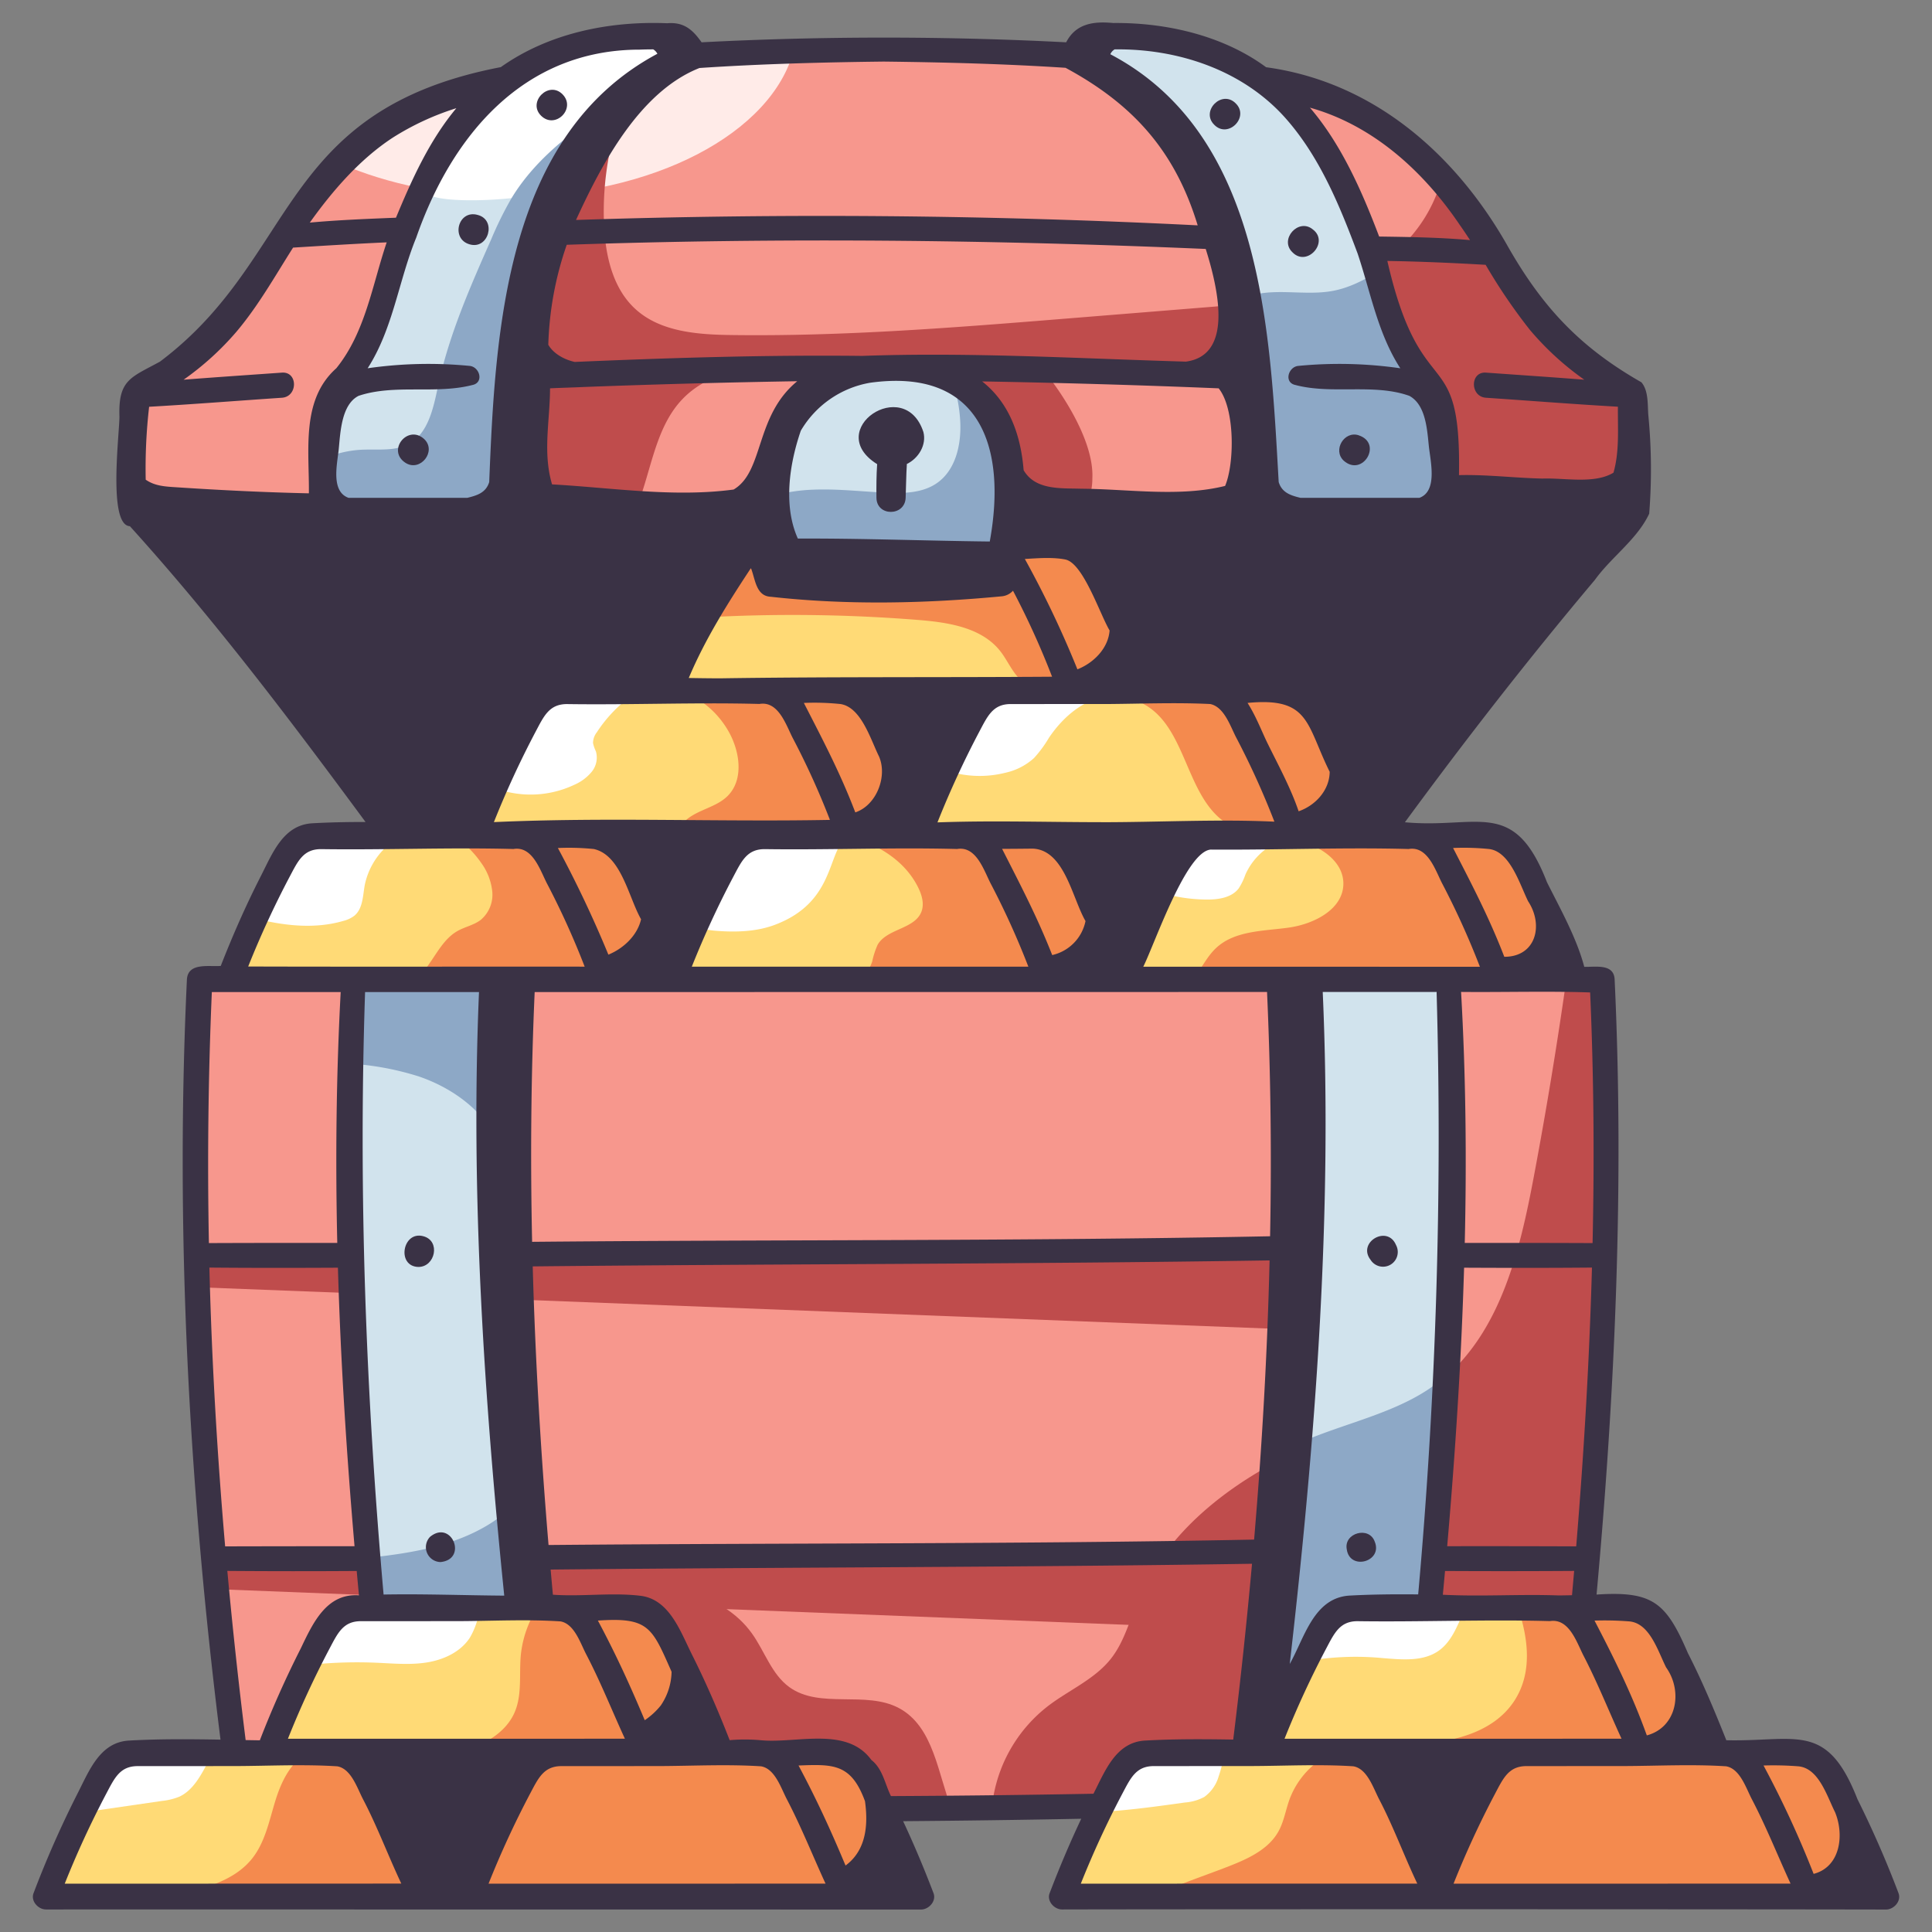 <svg height="512" viewBox="0 0 500 500" width="512" xmlns="http://www.w3.org/2000/svg"><rect x="0" y="0" width="500" height="500" fill="#808080" stroke="none"/><g id="Layer_4" data-name="Layer 4"><path d="m50.3 254.623 364.7-1.387s-.48 171.415-9.613 211.592c-106.8 7.048-222.289 6.2-343.668 0-.001 0-17.119-121.155-11.419-210.205z" fill="#f7978d"/><path d="m396.907 304.753c-3.563 18.889-8.391 39.083-22.9 51.695-9.774 8.5-22.613 12.318-34.5 17.457-18.974 8.2-37.1 21.274-45.038 40.361-2.126 5.113-3.536 10.66-6.966 15.008-4.21 5.338-10.825 8.082-16.227 12.21a37.89 37.89 0 0 0 -14.192 23.475c-.273 1.6-.453 3.235-.824 4.806 51.291-.207 101.093-1.767 149.124-4.937 9.135-40.177 9.616-211.592 9.616-211.592l-9.6.037q-3.658 25.827-8.493 51.48z" fill="#bf4c4c"/><path d="m246.928 469.782c-.154-.36-.317-.716-.461-1.079-3.776-9.559-4.754-21.8-13.818-26.649-8.61-4.6-20.444.3-28.357-5.419-4.627-3.344-6.387-9.314-9.725-13.946-7.955-11.039-23.32-12.993-36.89-13.993l-6.962 2.319c-10.677-4.669-24.613.568-29.573 11.113-2.4 5.1-2.814 10.923-2.339 16.535.867 10.236 4.5 19.847 9.247 29.023q60.606 2.109 118.878 2.096z" fill="#bf4c4c"/><path d="m51.318 333.139 281.995 10.884v-20.181h-281.995z" fill="#bf4c4c"/><path d="m55.425 411.249 277.888 10.884v-20.181h-277.888z" fill="#bf4c4c"/><path d="m37.685 132.478h384.522v-30.6s-24.039-13.231-35.426-35.929-34.631-50.32-110.481-53.049h-98.05s-71.607-2.017-98.071 39.236c0 0-24.78 39.516-44.771 49.279 0 0-5.674 19.819 2.277 31.063z" fill="#f7978d"/><path d="m88.046 42.323c12.281 5.345 27.366 8.505 43.688 8.505 37.287 0 68.182-16.446 73.71-37.928h-27.194s-59.676-1.674-90.204 29.423z" fill="#ffebe8"/><path d="m422.207 101.88s-24.039-13.231-35.426-35.929a84.006 84.006 0 0 0 -13.594-19.941 38.172 38.172 0 0 1 -9.3 16.586c-12.77 13.151-32.75 15.4-51.022 16.872l-36.289 2.932c-29.028 2.345-58.108 4.692-87.229 4.309-8.818-.116-18.445-.8-24.942-6.763-5.831-5.352-7.716-13.766-8.078-21.673a77.892 77.892 0 0 1 6.565-34.957c-12.729 6.224-22.358 17.619-28.892 30.192s-10.257 26.386-13.759 40.115c-1.972 7.728-3.848 16.119-.765 23.475 2.973 7.093 10.136 11.737 17.59 13.632s15.277 1.451 22.955.994a7.405 7.405 0 0 0 4.266-1.147 7.089 7.089 0 0 0 2-3.531c2.673-8.26 4.276-17.361 10.244-23.665 6.972-7.365 18.044-8.915 28.185-8.944 8.842-.025 18.809 1.359 24.1 8.441 3.264 4.367 4.049 10.045 6.068 15.109a31.862 31.862 0 0 0 11.968 14.491h33.208c.165-.215.345-.415.494-.644a16.1 16.1 0 0 0 2.149-8.136c.388-9.007-6.907-20.792-12.579-27.8 15.34.1 34.967 2.868 50.306 2.966 3.424.022 7.117.131 9.837 2.211 2.395 1.832 3.538 4.827 4.516 7.679 2.782 8.112 5.271 16.592 9.872 23.723h77.541z" fill="#bf4c4c"/><path d="m257.61 112.634c-5.019-12.884-16.447-16.316-26.026-16.711a27.927 27.927 0 0 0 -27.584 18.725l-.069.2c-2.292 6.821-2.972 14.073-3.3 21.261a8.786 8.786 0 0 0 .489 4.146c1.4 2.991 5.369 3.48 8.669 3.543q24.691.474 49.391.136c1.62-10.392 2.248-21.496-1.57-31.3z" fill="#d1e3ed"/><path d="m169.541 11.388a12.427 12.427 0 0 0 -5.683-.673c-15.286.737-31.127 5.749-41.194 17.276a69.359 69.359 0 0 0 -7.464 10.909c-10.044 17.251-23.2 57.193-23.2 57.193-5.429 2.827-7.586 9.457-8.363 15.528a64.583 64.583 0 0 0 -.3 13.518c.139 1.684.416 3.512 1.647 4.669 1.365 1.283 3.443 1.329 5.316 1.3l35.294-.543a4.617 4.617 0 0 0 3.12-.817 4.316 4.316 0 0 0 1.076-2.748 91.332 91.332 0 0 0 .279-11.7 139.024 139.024 0 0 1 20.006-72.275c5.177-8.541 11.357-16.595 19.139-22.856 1.436-1.156 3.043-2.444 3.281-4.272.25-1.912-1.195-3.724-2.954-4.509z" fill="#d1e3ed"/><path d="m169.541 11.388a12.427 12.427 0 0 0 -5.683-.673c-15.286.737-31.127 5.749-41.194 17.276a69.359 69.359 0 0 0 -7.464 10.909c-1.642 2.821-3.366 6.249-5.1 10.008s20.312 4.071 36.664-.087l.023-.006c1.056-1.953 2.143-3.889 3.293-5.788 5.177-8.541 11.357-16.595 19.139-22.856 1.436-1.156 3.042-2.444 3.281-4.272.245-1.914-1.2-3.726-2.959-4.511z" fill="#fff"/><path d="m372.723 106.147c-.264-2.887-.61-5.862-2.033-8.388-1.248-2.216-3.231-3.915-4.758-5.95-2.621-3.492-15.994-45.114-26.488-58.325-19.875-25.023-56.006-22.813-56.006-22.813s33.3 34.71 37.668 54.044 3.923 39.371 4.581 59.181c.071 2.153.264 4.551 1.857 6 1.448 1.32 3.594 1.427 5.553 1.458q18.618.3 37.24.034a4.1 4.1 0 0 0 1.952-.353c1.251-.7 1.413-2.4 1.411-3.831q-.016-10.541-.977-21.057z" fill="#d1e3ed"/><path d="m374.66 253.821-37.627-.887c8.706 68.886-5.564 138.262-11.64 207.412-.228 2.59-.344 5.494 1.426 7.449s4.732 2.224 7.4 2.3c5.746.155 16.86-1.12 23.237-1.93a6.708 6.708 0 0 0 5.8-5.322c2.74-14.231 10.4-62.773 12.908-170.86.186-8.112-1.504-38.162-1.504-38.162z" fill="#d1e3ed"/><path d="m90.552 253.821 40.115-.887c-9.281 68.886 5.933 138.266 12.411 207.412.243 2.59.366 5.494-1.521 7.449s-5.045 2.224-7.89 2.3c-6.125.155-17.975-1.12-24.773-1.93a6.99 6.99 0 0 1 -6.182-5.322c-2.921-14.231-11.087-62.773-13.762-170.86-.2-8.112 1.602-38.162 1.602-38.162z" fill="#d1e3ed"/><g fill="#8da8c6"><path d="m370.337 131.39a4.1 4.1 0 0 0 1.953-.353c1.25-.7 1.412-2.4 1.41-3.831q-.016-10.543-.977-21.059c-.264-2.887-.61-5.862-2.033-8.388-1.248-2.216-3.231-3.915-4.758-5.95-1.18-1.572-4.541-10.873-8.834-21.827-3.79 2.367-7.748 4.464-12.107 5.29-7.173 1.36-14.83-.837-21.771 1.36 2.109 15.586 1.943 31.5 2.467 47.264.071 2.153.264 4.551 1.857 6 1.448 1.319 3.6 1.427 5.553 1.458q18.618.302 37.24.036z"/><path d="m162.922 25.969-.639-1.165c-11.459 7.105-23 15.037-29.959 26.586a93.1 93.1 0 0 0 -5.186 10.51c-5.438 12.306-10.919 24.718-13.738 37.874-1.228 5.728-2.5 12.383-7.667 15.148-3.415 1.828-7.533 1.33-11.4 1.444a26.932 26.932 0 0 0 -11.189 2.686c-.024 2.031.033 4.063.2 6.087.139 1.684.416 3.512 1.647 4.669 1.365 1.283 3.443 1.329 5.316 1.3l35.294-.543a4.617 4.617 0 0 0 3.12-.817 4.316 4.316 0 0 0 1.069-2.748 91.515 91.515 0 0 0 .279-11.7 139.024 139.024 0 0 1 20.006-72.275 96.889 96.889 0 0 1 12.847-17.056z"/><path d="m334.98 374.005c-3.119 28.785-7.06 57.583-9.587 86.341-.228 2.59-.344 5.494 1.426 7.449s4.732 2.224 7.4 2.3c5.746.154 16.86-1.12 23.237-1.93a6.708 6.708 0 0 0 5.8-5.322c2.121-11.016 7.189-42.6 10.535-106.443-10.491 9.271-25.804 11.569-38.811 17.605z"/><path d="m133.667 470.091c2.845-.072 6.014-.353 7.89-2.3s1.764-4.859 1.521-7.449c-2.263-24.154-5.59-48.335-8.568-72.513a36.208 36.208 0 0 1 -8.735 7.135c-8.688 5.081-18.875 6.89-28.876 8.015-.683.077-1.368.152-2.053.23 3.015 33.288 6.247 51.735 7.866 59.626a6.99 6.99 0 0 0 6.182 5.322c6.798.814 18.648 2.088 24.773 1.934z"/><path d="m89.42 275.207a74.256 74.256 0 0 1 18.9 3.353c7.91 2.685 15.367 7.762 19.469 14.924a338.629 338.629 0 0 1 2.874-40.55l-40.115.887s-.648 10.931-1.128 21.386z"/><path d="m259.179 143.938c1.622-10.4 2.249-21.5-1.569-31.3a24.261 24.261 0 0 0 -10.671-12.666 39.1 39.1 0 0 1 1.573 9.131c.3 5.941-1.178 12.579-6.078 15.951-3.7 2.546-8.511 2.668-13 2.463-6.341-.29-12.677-1.05-19.02-.788a43.875 43.875 0 0 0 -9.2 1.3c-.289 2.687-.462 5.391-.586 8.087a8.786 8.786 0 0 0 .489 4.146c1.4 2.991 5.369 3.48 8.669 3.543q24.693.471 49.393.133z"/></g><path d="m56.935 252.934h350.876l-18.921-36.524h-35.078l-14.799-38.658h-39.971l-19.984-35.922h-86.743l-22.182 36.577-34.243.655-21.907 37.021h-37.719z" fill="#ffda76"/><path d="m11.36 491.4h226.233l-15-34.607h-38.22l-14.331-41.057h-80.622l-20.537 37.834h-34.195a8.8 8.8 0 0 0 -7.967 5.064z" fill="#ffda76"/><path d="m275.315 491.402h213.972l-17.765-37.832h-26.084l-18.603-36.968h-78.365l-25.605 36.968h-29.57z" fill="#ffda76"/><path d="m333.505 240.067c-6.542.911-13.894.745-18.737 5.237-2.088 1.936-3.424 4.526-5.069 6.85-.187.265-.384.522-.579.78h98.691l-18.921-36.524h-35.078l-14.8-38.658h-39.97l-19.984-35.922h-86.743l-10.922 18.011a408.386 408.386 0 0 1 56.2.6c7.768.621 16.384 1.915 21.231 8.018 1.775 2.236 2.891 4.969 4.859 7.038 7.742 8.138 22.3 1.4 32.214 6.671 11.424 6.07 10.844 24.4 21.891 31.133 5.168 3.15 11.622 2.913 17.551 4.13s12.373 5.254 12.325 11.306c-.055 6.604-7.617 10.419-14.159 11.33z" fill="#f48a4e"/><path d="m171.464 178.818s.715-.022 1.943-.057a12.914 12.914 0 0 0 -1.943.057z" fill="#f48a4e"/><path d="m227.139 244.484a21.837 21.837 0 0 0 -1.415 4.351 12.065 12.065 0 0 1 -2.359 4.1h65.228c1.491-8.15-.454-16.7-3.414-24.5-1.35-3.558-3.069-7.235-6.255-9.315-3.318-2.166-7.55-2.172-11.512-2.1l-18.62.318c-2.286.039-4.684.053-6.708-1.012-4.141-2.179-4.914-7.635-5.636-12.259a74.083 74.083 0 0 0 -5.832-19.384c-1.035-2.259-2.3-4.587-4.451-5.822-1.978-1.133-4.378-1.156-6.657-1.149-10.286.032-38.474.834-46.1 1.057 6.263.233 11.947 4.913 15.12 10.475 3 5.25 4.034 12.605-.291 16.826-2.8 2.73-7.052 3.368-10.165 5.73-.747.567-1.483 1.421-1.262 2.332.27 1.109 1.682 1.411 2.822 1.468 10.539.52 21.1-1.465 31.625-.644s21.728 5.3 26.386 14.768c.956 1.943 1.6 4.239.81 6.255-1.762 4.492-8.884 4.328-11.314 8.505z" fill="#f48a4e"/><path d="m167.911 252.934c2.773-3.275 6.109-6.4 6.731-10.607a16.747 16.747 0 0 0 -.354-5.49c-1.288-6.918-3.843-14.353-9.954-17.843a24.889 24.889 0 0 0 -7.5-2.466 112.982 112.982 0 0 0 -23.24-2.239c-3.69.027-7.518.211-10.919-1.22-1.8-.76-3.616-1.972-5.452-2.462l-2.5 4.22a25.871 25.871 0 0 1 9.766 8.424 15.293 15.293 0 0 1 2.915 7.509 8.534 8.534 0 0 1 -2.935 7.264c-1.788 1.4-4.143 1.823-6.113 2.947-4.586 2.619-6.371 8.5-10.244 11.963z" fill="#f48a4e"/><path d="m165.814 178.49-29.924.572-13.056 22.063a11.081 11.081 0 0 0 2.18 1.469 26.473 26.473 0 0 0 23.694.472 11.989 11.989 0 0 0 4.43-3.329 5.831 5.831 0 0 0 1.088-5.261 10.027 10.027 0 0 1 -.752-2.161 4.517 4.517 0 0 1 .97-2.775 35.721 35.721 0 0 1 11.37-11.05z" fill="#fff"/><path d="m185.345 240.892c5.136.4 10.474.246 15.289-1.587 15.527-5.913 13.41-18.723 18.4-22.537l-3.4.352a60.108 60.108 0 0 0 -18.736-1.724 33.22 33.22 0 0 0 -17.494 6.425 16.138 16.138 0 0 0 -4.957 5.857 9.026 9.026 0 0 0 -.2 7.5c1.879 3.945 6.753 5.38 11.098 5.714z" fill="#fff"/><path d="m91.717 236.982c2.173-1.81 2.178-5.053 2.663-7.839a18.676 18.676 0 0 1 10.037-13.06h-28.153l-11.2 21.351c.468.129.938.254 1.407.37 7.323 1.818 15.121 2.648 22.363.533a7.849 7.849 0 0 0 2.883-1.355z" fill="#fff"/><path d="m247.288 200.084a27.221 27.221 0 0 0 12.887-.094 16.186 16.186 0 0 0 7.423-3.806 31.422 31.422 0 0 0 3.851-5.222c3.809-5.667 9.655-10.665 16.483-10.769l-7.394-2.172a136.441 136.441 0 0 0 -27.685 1.146c-3.669.528-7.429 1.251-10.525 3.29s-5.392 5.705-4.777 9.36c.749 4.455 5.342 7.225 9.737 8.267z" fill="#fff"/><path d="m296.826 229.775a42.5 42.5 0 0 0 15.488 3.03c3.03.019 6.43-.482 8.265-2.894a16.793 16.793 0 0 0 1.733-3.579 16.8 16.8 0 0 1 12.13-9.624l-9.382-1.292a49.85 49.85 0 0 0 -27.379 3.7 11.781 11.781 0 0 0 -3.971 2.531 4.739 4.739 0 0 0 -1.3 4.349c.54 1.934 2.548 3.032 4.416 3.779z" fill="#fff"/><path d="m297.351 491.4h191.936l-17.765-37.83h-26.084l-18.6-36.968h-33.819c2.605 7.933 3.393 16.284-.855 23.169-5.829 9.445-18.5 11.718-29.6 11.666-5.037-.023-10.183-.318-15 1.141a21.628 21.628 0 0 0 -13.837 13.1c-1 2.759-1.443 5.741-2.87 8.306-2.364 4.249-7.009 6.648-11.514 8.477-7.228 2.929-15.143 5.306-21.992 8.939z" fill="#f48a4e"/><path d="m237.593 491.4-15-34.607h-38.22l-14.331-41.057h-30.735a27.79 27.79 0 0 0 -4.527 12.674c-.455 4.972.387 10.222-1.619 14.8-2.231 5.088-7.525 8.152-12.813 9.859a44.459 44.459 0 0 1 -22.188 1.292c-5.933-1.178-12.254-3.536-17.776-1.07-4.953 2.213-7.566 7.653-9.153 12.841s-2.659 10.757-6.074 14.972c-5.088 6.279-13.753 7.8-21.5 10.3z" fill="#f48a4e"/><path d="m315.38 459.757a38.657 38.657 0 0 0 1.53-6.187h-23.61l-7.259 15.275c6.9-.448 13.775-1.4 20.626-2.361a12.539 12.539 0 0 0 5-1.434 9.956 9.956 0 0 0 3.713-5.293z" fill="#fff"/><path d="m372.456 427.122c2.8-2.037 4.3-5.36 5.688-8.531l.87-1.989h-30.544l-9.064 13.085a72.779 72.779 0 0 1 18.423-.574c5.019.399 10.557.973 14.627-1.991z" fill="#fff"/><path d="m41.9 466.081a16.666 16.666 0 0 0 4.434-1.068c2.734-1.223 4.589-3.809 6.08-6.406.932-1.621 1.8-3.318 2.644-5.037h-20.37a8.8 8.8 0 0 0 -7.967 5.064l-4.855 10.357z" fill="#fff"/><path d="m97.318 430.31c4.378.186 8.791.619 13.119-.066s8.67-2.666 11.1-6.311a19.141 19.141 0 0 0 2.626-8.195h-34.743l-8.147 15.009c.081-.008.163-.018.244-.025a115.447 115.447 0 0 1 15.801-.412z" fill="#fff"/></g><g id="Layer_5" fill="#3a3245" data-name="Layer 5"><path d="m108.282 327.886c4.369 0 5.792-6.73 1.309-7.942-5.423-1.528-7.046 7.812-1.309 7.942z"/><path d="m111.3 397.728a3.857 3.857 0 0 0 2.7 6.531c7.146-.699 2.881-11.105-2.7-6.531z"/><path d="m361.282 322.2c-2.222-5.3-10.093-.7-6.58 3.839a3.811 3.811 0 0 0 6.58-3.839z"/><path d="m355.775 398.957c-1.464-4.065-8.037-2.245-7.238 1.978.763 5.642 9.413 3.238 7.238-1.978z"/><path d="m109.8 113.645c-4.254-3.945-9.81 2.939-4.852 6.141 3.824 2.436 8.13-3 4.852-6.141z"/><path d="m123.644 55.629c-5.078-1.464-7.087 6.2-2.1 7.609 4.915 1.433 7.05-6.325 2.1-7.609z"/><path d="m140.043 29.961c3.677 3.6 9.128-1.893 5.548-5.548-3.573-3.639-9.171 1.993-5.548 5.548z"/><path d="m347.737 119.209c4.922 4.39 10.21-4.518 3.856-6.563h.034c-3.758-1.22-6.778 3.859-3.89 6.563z"/><path d="m334.493 65.3c3.8 3.906 9.605-2.69 5.254-5.933-3.684-3.056-8.763 2.612-5.254 5.933z"/><path d="m314.259 32.306c3.573 3.639 9.172-1.993 5.548-5.548-3.573-3.639-9.171 1.993-5.548 5.548z"/><path d="m238.977 111.815c-4.855-14.9-26.1-.507-11.974 8.306-.195 2.9-.211 5.805-.179 8.709.054 4.875 7.371 4.852 7.556 0 .118-2.927.13-5.826.316-8.756 3.057-1.474 5.127-4.974 4.281-8.259z"/><path d="m480.716 465.64c-7.916-20.229-15.816-14.84-33.942-15.267-3.03-7.595-6.211-15.253-9.926-22.5-5.653-13.157-9.1-16.152-23.658-15.2 4.819-52.815 7.16-106.213 4.675-159.216-.217-4.138-4.967-3.161-7.858-3.24-1.978-7.514-6.269-15.127-9.654-21.9-8.52-22.015-17.877-13.752-36.764-15.517 15.709-21.412 32.039-42.389 49.148-62.7 4.284-5.958 10.97-10.514 14.073-17.155a145.226 145.226 0 0 0 -.187-25.11c-.291-2.659.154-6.586-1.828-8.9-15.769-8.982-25.53-19.318-34.547-35.138-13.448-23.85-34.773-42.61-62.577-46.397-11.079-8.17-25.799-11.589-39.571-11.444-5.032-.479-9.648.093-12.174 4.991a915.45 915.45 0 0 0 -94.357 0c-2.29-3.251-4.583-5.3-8.9-4.931-15.03-.611-30.657 2.557-43.061 11.357-58.016 11.144-52.214 49.182-88.222 76.227-7.561 4.122-10.8 4.676-10.475 14.242-.035 4.791-2.969 28.112 2.7 28.335 21.905 24.191 41.612 50.3 60.987 76.551-4.608 0-9.206.08-13.774.338-7.532.426-10.3 7.766-13.293 13.614-3.875 7.58-7.3 15.376-10.4 23.3-3.109.243-8.457-.931-8.758 3.48-3.085 65.444.555 131.775 8.693 196.757-7.917-.139-15.841-.2-23.681.241-7.514.424-10.282 7.761-13.264 13.593a262.962 262.962 0 0 0 -11.438 25.9c-.788 2.062 1.219 4.216 3.212 4.217 36.655-.01 187.635.012 226.467.019 2.007 0 4.022-2.168 3.231-4.241-2.4-6.3-5.008-12.519-7.865-18.624q23.049-.183 46.093-.627c-2.978 6.308-5.688 12.739-8.179 19.256-.788 2.061 1.219 4.216 3.212 4.217 31.926-.086 174.157-.07 213.25.019 2.006 0 4.021-2.168 3.23-4.241a264.33 264.33 0 0 0 -10.618-24.306zm-15.32-8.52c5.3.474 7.388 7.636 9.528 11.906 2.4 5.836 1.394 14.124-5.559 15.934a258.1 258.1 0 0 0 -12.965-28.05 82.218 82.218 0 0 1 9 .21zm-294.373-15.762a18.985 18.985 0 0 1 -4.165 3.83c-3.779-9.017-7.431-17-12.125-25.783 13.2-.914 13.99 1.769 19.073 13.248a16 16 0 0 1 -2.783 8.705zm-19.247-13.091c3.69 7.078 6.623 14.484 9.948 21.711q-43.606.009-87.213.015a240.9 240.9 0 0 1 10.751-23.3c2.129-4.017 3.533-7.128 8.124-7.131l25.2-.012c8.777-.031 17.71-.506 26.459.064 3.647.632 5.189 5.759 6.731 8.653zm-63.952-171.517h.345c-1.156 21.565-1.375 43.237-.883 64.915-11.074 0-22.149-.006-33.223.044q-.63-32.538.758-64.957 16.502.003 33.003-.002zm-33.637 71.3c11.088.1 22.178.088 33.266.031.7 24.082 2.239 48.155 4.3 72.077q-16.743 0-33.486.042c-2.067-23.983-3.475-48.069-4.08-72.15zm40.3-71.3h29.478c-2.212 52.083 1.286 104.4 6.532 156.2-10.362-.074-20.837-.478-31.224-.285-4.573-51.8-6.528-103.929-4.79-155.915zm270.068-37.028c4.852-.818 6.825 5.228 8.567 8.707a208.273 208.273 0 0 1 9.878 21.776q-43.558-.02-87.117-.024c3.046-6.153 11.079-29.8 17.444-30.308 17.073.127 34.173-.618 51.224-.151zm36.564 199.818c4.869-.757 6.837 5.216 8.583 8.728 3.69 7.077 6.624 14.483 9.949 21.71-5.532 0-84.418.01-87.214.015a240.9 240.9 0 0 1 10.751-23.3c2.129-4.017 3.534-7.128 8.124-7.131 16.588.238 33.238-.483 49.807-.022zm-52.057-6.591c-9.126.715-11.467 10.926-15.277 17.684 6.608-57.594 11.114-115.914 8.537-173.913q14.734 0 29.469-.007a1323.552 1323.552 0 0 1 -4.768 155.918c-6.009-.058-12.01-.018-17.961.318zm29.843-84.868c11.031.057 22.064.067 33.094-.031-.667 24.093-2.1 48.172-4.078 72.149q-16.694-.069-33.387-.041c2.072-23.905 3.652-47.987 4.371-72.077zm33.254-6.372c-11.027-.05-22.054-.046-33.081-.044.507-21.7.278-43.4-.952-64.955 10.9.109 22.468-.244 33.4.135.95 21.581 1.11 43.224.633 64.864zm-260.989-221.559q27.575-1.04 55.158-1.49c-11 8.994-8.54 23.36-16.463 28.03-15.474 2.081-31.456-.467-46.993-1.332-2.46-8.317-.535-16.493-.521-24.862 2.931-.143 5.895-.203 8.819-.346zm35.4 75.4c-2.764 0-5.539-.041-8.318-.087 4.251-10.083 10.02-19.239 16.037-28.364l.088.018c1.093 2.788 1.271 7.147 5.078 7.321 19.761 2.206 39.93 1.769 59.7-.105a4.481 4.481 0 0 0 3.007-1.458 210.174 210.174 0 0 1 10.115 22.261c-28.504.205-57.257-.013-85.709.412zm141.486 16.85c-1.481-3.019-3.018-7.1-5.191-10.483 16.14-1.566 15.153 5.53 21.259 17.83-.057 4.895-3.856 8.794-8.043 10.212-2.038-6.049-5.343-12.089-8.025-17.559zm-52.349-47.6c4.621.934 8.885 14.014 11.457 18.368-.351 4.651-4.171 8.425-8.333 10.055a259.918 259.918 0 0 0 -13.6-28.562c3.541-.21 7.262-.5 10.476.139zm-58.381 37.38c5.485.64 7.942 9.089 10.137 13.538 2.28 5.1-.556 12.666-6.111 14.53-3.848-10.111-8.365-18.683-13.313-28.331a64.974 64.974 0 0 1 9.287.267zm67.649 30.6c-14.063-.008-28.268-.466-42.36.053a241.211 241.211 0 0 1 10.846-23.513c2.125-4.009 3.515-7.11 8.094-7.111l25.2-.008c8.779-.069 17.7-.431 26.459 0 3.626.753 5.183 5.745 6.718 8.683a208.118 208.118 0 0 1 9.879 21.763c-14.867-.692-30.021.153-44.836.14zm-28.824-72.638c-16.6-.181-33.059-.835-49.669-.762-3.775-8.387-2.26-19.11.769-27.916a25.882 25.882 0 0 1 17.936-12.409c28.282-3.912 35.474 16.282 30.964 41.094zm-117.516 49.185c2.125-4.009 3.515-7.11 8.094-7.111 16.589.242 33.238-.477 49.806-.033 4.85-.818 6.826 5.229 8.567 8.707a200.47 200.47 0 0 1 9.683 21.3c-28.984.546-58.031-.743-86.964.571a241.059 241.059 0 0 1 10.814-23.434zm128.709 30.3c8.158.415 10.13 12.758 13.584 18.744a11.334 11.334 0 0 1 -8.619 8.8c-3.852-9.813-8.181-18.064-12.967-27.485q4.002-.018 8.002-.064zm48.043-119.127c4.237 5.228 4.139 19.425 1.671 25.256-11.874 2.946-25.014.8-37.22.727-5.328-.171-11.894.412-14.922-4.8-.725-8.909-3.582-17.319-10.731-22.973q30.615.532 61.202 1.79zm-125.587 126.366c2.126-4.009 3.516-7.11 8.095-7.111 16.589.242 33.237-.477 49.806-.034 4.85-.817 6.826 5.229 8.567 8.708a207.531 207.531 0 0 1 9.872 21.748l-87.1-.007a240.867 240.867 0 0 1 10.76-23.304zm117.11-133.276c-27.9-.812-55.964-2.487-83.786-1.482-24.8-.282-49.618.5-74.4 1.561-2.642-.6-5.449-2.077-6.824-4.44a85.954 85.954 0 0 1 4.773-25.88c55.091-1.879 110.3-1.289 165.366 1.079 3.741 11.86 6.688 27.572-5.129 29.162zm-153.243 126.133c7.11 1.579 8.993 12.485 12.239 18.186-.952 4.182-4.542 7.559-8.456 9.155a298.253 298.253 0 0 0 -13.07-27.6 64.683 64.683 0 0 1 9.287.259zm174.243 37q1.41 31.529.786 63.223c-63.647 1.267-127.33.847-190.985 1.439-.467-21.569-.294-43.139.661-64.639 11.934-.001 138.292-.007 189.538-.023zm-190.042 71.02c63.566-.656 127.139-.564 190.7-1.55-.581 24.113-1.963 48.23-4.006 72.253-60.852 1.208-121.738.859-182.6 1.4-2.001-23.956-3.434-48.023-4.094-72.103zm283.788 91.872c5.3.474 7.388 7.636 9.528 11.906 4.369 6.1 2.871 15.485-4.988 17.6-3.764-10.472-8.324-19.708-13.536-29.713a82.206 82.206 0 0 1 8.996.207zm-18.4-6.72c-10.156-.354-19.766.337-29.849-.176q.287-3.073.566-6.151 16.708.094 33.417-.017-.273 3.147-.558 6.29c-1.202.029-2.396.051-3.579.059zm-17.914-193.172c5.485.64 7.942 9.088 10.137 13.537 4.036 6.094 2.083 14.37-6.168 14.36-3.865-10.05-8.326-18.563-13.256-28.16a64.683 64.683 0 0 1 9.287.263zm10.573-134.374a74.472 74.472 0 0 0 14.1 12.919c-8.476-.664-16.963-1.231-25.44-1.831-4.171-.3-4.161 6.22 0 6.5 11.378.766 22.755 1.673 34.141 2.322-.063 5.673.432 11.535-1.147 17.07-4.939 3-12.653 1.31-18.4 1.526-7.072-.154-14.444-1.073-21.587-.89.62-35.13-9.751-17.065-18.538-55.432 8.488.135 16.961.513 25.437 1a144.951 144.951 0 0 0 11.434 16.816zm-18.058-27.035c.888 1.258 1.743 2.538 2.585 3.826-7.8-.694-15.7-.807-23.52-.922-4.44-11.716-9.775-23.862-17.909-33.353 16.418 4.593 29.487 16.565 38.844 30.449zm-45.565-28.176c9.1 10.054 14.365 22.918 19.057 35.471 3.358 10.005 5.226 20.71 11.049 29.7a110.512 110.512 0 0 0 -26.461-.608c-2.561.306-3.707 4.323-.669 4.941 9.44 2.5 20.336-.463 29.472 2.807 4.272 2.316 4.6 8.765 5.055 13.113.425 3.908 2.292 11.594-2.475 13.283h-30.732c-2.461-.6-4.822-1.289-5.664-4.1-2.24-39.086-4.057-89.915-43.574-110.709a2.737 2.737 0 0 1 1.112-1.256c16.166-.216 32.759 5.204 43.83 17.358zm-103.526-14.2c15.675.184 31.35.59 46.994 1.612 17.47 9.431 28.343 21.507 34.2 40.773q-80.36-4.042-160.885-1.395c6.625-14.459 16.485-33.235 31.96-39.328 15.889-1.062 31.81-1.476 47.731-1.663zm-63.225-3.089c1.172-.049 2.345-.067 3.518-.07a2.9 2.9 0 0 1 1.074 1.136c-39.312 21.007-41.958 71.613-43.523 110.829-.843 2.811-3.216 3.492-5.686 4.1h-30.711c-4.641-1.648-2.952-8.71-2.554-12.525.432-4.409.686-11.6 5.133-13.87 9.258-3.122 19.948-.354 29.472-2.809 3.015-.613 1.917-4.631-.669-4.94a110.6 110.6 0 0 0 -26.446.605c6.6-10.255 8.015-22.688 12.576-33.822 9.181-26.36 27.708-48.632 57.816-48.635zm-63.933 22.8a69.528 69.528 0 0 1 16.492-7.649c-6.967 8.352-11.476 18.373-15.623 28.343-7.422.3-14.891.591-22.3 1.266 5.875-8.239 12.923-16.384 21.431-21.958zm-40.408 50.193c5.68-6.726 9.952-14.371 14.646-21.759 8.077-.5 16.149-1 24.232-1.36-3.751 11.058-5.5 23.254-13.04 32.583-9.181 8.169-6.975 21.158-7.1 32.37-11.338-.254-22.657-.8-33.973-1.55-3.276-.2-5.88-.337-8.256-1.983a140.192 140.192 0 0 1 .883-18.871c11.461-.65 22.913-1.564 34.366-2.335 4.154-.28 4.178-6.8 0-6.5-8.478.6-16.965 1.167-25.441 1.831a74.387 74.387 0 0 0 13.683-12.426zm13.776 141.024c2.125-4.009 3.515-7.11 8.094-7.111 16.589.242 33.237-.477 49.806-.034 4.85-.817 6.826 5.229 8.567 8.708a207.36 207.36 0 0 1 9.868 21.739c-29.027-.031-58.053.05-87.079-.038a240.76 240.76 0 0 1 10.744-23.264zm-16.142 179.685q16.74.133 33.481.017.284 3.156.582 6.305c-8.379-.6-11.941 7.213-15.025 13.67a259.486 259.486 0 0 0 -10.629 23.851q-1.833-.03-3.67-.062-2.722-21.802-4.739-43.781zm-42.083 80.949a241.24 241.24 0 0 1 10.749-23.3c2.129-4.017 3.533-7.128 8.124-7.13l25.2-.013c8.777-.031 17.711-.5 26.46.064 3.652.63 5.192 5.755 6.734 8.65 3.672 7.042 6.456 14.537 9.839 21.7q-43.557.013-87.106.029zm109.684 0a241.146 241.146 0 0 1 10.752-23.3c2.129-4.017 3.533-7.128 8.124-7.131l25.195-.012c8.777-.031 17.711-.506 26.46.064 3.651.629 5.193 5.756 6.734 8.65 3.691 7.078 6.624 14.484 9.949 21.711q-43.606.01-87.214.018zm107.009-.027v.01h-.01zm-9.588-21.326c.887 6.286.248 12.771-5.033 16.652-3.782-9.055-7.457-17.067-12.165-25.887 8.992-.351 13.621-.52 17.198 9.233zm6.721-1.317c-1.546-3.1-2.133-7.074-5.066-9.347-6.3-8.68-19.055-4.334-28.26-5.081a46.412 46.412 0 0 0 -8.414-.053c-2.939-7.543-6.158-14.973-9.787-22.212-3-5.981-5.833-14.38-13.5-15.172-7.371-.855-15.06.283-22.459-.258q-.3-3.252-.587-6.507c60.505-.6 121.017-.56 181.518-1.5q-2.052 22.825-4.863 45.5c-7.633-.127-15.269-.17-22.826.256-7.583.432-10.335 7.89-13.346 13.761q-26.202.483-52.41.611zm56.063 22.666h-6.93a240.992 240.992 0 0 1 10.751-23.3c2.129-4.017 3.534-7.129 8.124-7.131l25.2-.013c8.777-.03 17.711-.506 26.46.065 3.652.628 5.193 5.756 6.734 8.65 3.666 7.03 6.412 14.558 9.811 21.708q-40.076.005-80.15.019zm89.537 0a240.9 240.9 0 0 1 10.751-23.3c2.129-4.017 3.534-7.128 8.124-7.131l25.2-.012c8.777-.031 17.71-.506 26.459.064 3.652.629 5.193 5.756 6.735 8.65 3.69 7.078 6.624 14.484 9.948 21.711q-43.61.014-87.217.022z"/></g></svg>